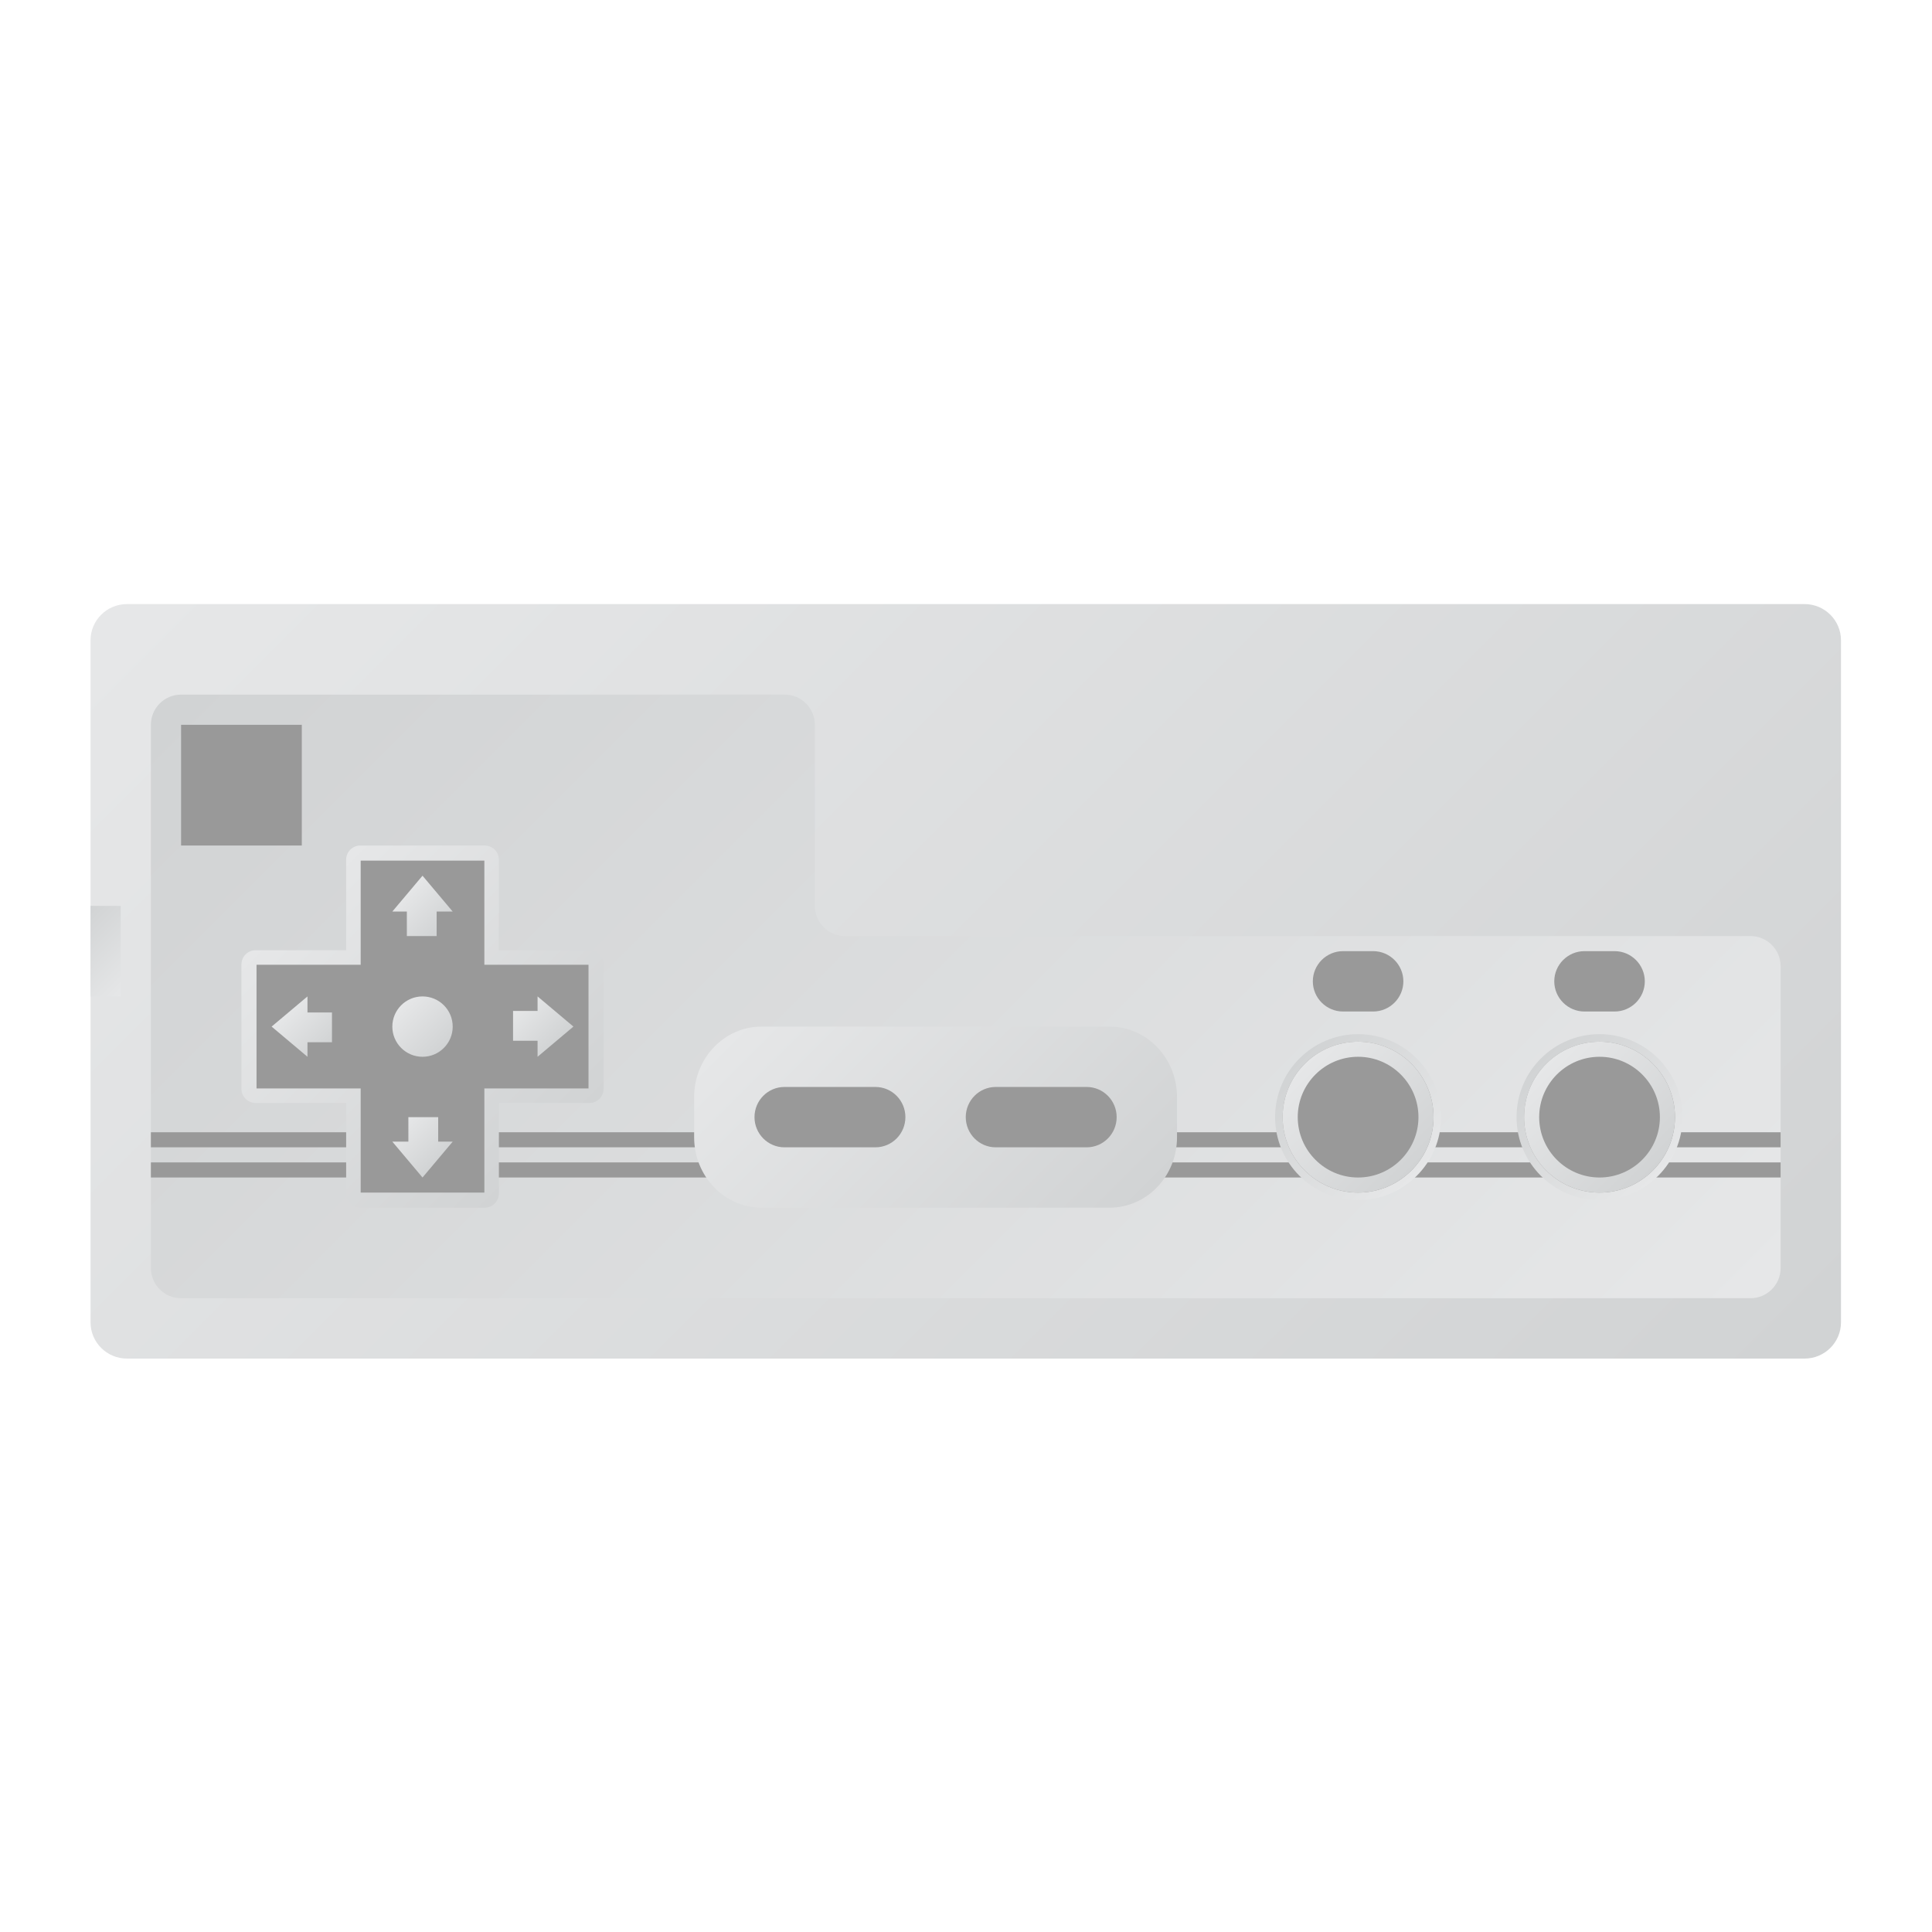 <?xml version="1.0" encoding="UTF-8" standalone="no"?>
<svg
   xmlns:dc="http://purl.org/dc/elements/1.1/"
   xmlns:cc="http://creativecommons.org/ns#"
   xmlns:rdf="http://www.w3.org/1999/02/22-rdf-syntax-ns#"
   xmlns:svg="http://www.w3.org/2000/svg"
   xmlns="http://www.w3.org/2000/svg"
   viewBox="0 0 341.333 341.333"
   height="256"
   width="256"
   xml:space="preserve"
   id="svg2"
   version="1.1"><defs
     id="defs6"><clipPath
       id="clipPath18"
       clipPathUnits="userSpaceOnUse"><path
         id="path16"
         d="M 16.834,176 C 14.164,176 12,173.851 12,171.2 v 0 -90.4 C 12,78.149 14.164,76 16.834,76 v 0 h 222.333 c 2.669,0 4.833,2.149 4.833,4.8 v 0 90.4 c 0,2.651 -2.164,4.8 -4.833,4.8 v 0 z" /></clipPath><linearGradient
       id="linearGradient28"
       spreadMethod="pad"
       gradientTransform="matrix(163.178,-163.178,-163.178,-163.178,46.411,207.589)"
       gradientUnits="userSpaceOnUse"
       y2="0"
       x2="1"
       y1="0"
       x1="0"><stop
         id="stop24"
         offset="0"
         style="stop-opacity:1;stop-color:#e6e7e8" /><stop
         id="stop26"
         offset="1"
         style="stop-opacity:1;stop-color:#d1d3d4" /></linearGradient><clipPath
       id="clipPath38"
       clipPathUnits="userSpaceOnUse"><path
         id="path36"
         d="m 12,124 h 4.001 v 12 H 12 Z" /></clipPath><linearGradient
       id="linearGradient48"
       spreadMethod="pad"
       gradientTransform="matrix(-8,8,8,8,18,126)"
       gradientUnits="userSpaceOnUse"
       y2="0"
       x2="1"
       y1="0"
       x1="0"><stop
         id="stop44"
         offset="0"
         style="stop-opacity:1;stop-color:#e6e7e8" /><stop
         id="stop46"
         offset="1"
         style="stop-opacity:1;stop-color:#d1d3d4" /></linearGradient><clipPath
       id="clipPath58"
       clipPathUnits="userSpaceOnUse"><path
         id="path56"
         d="m 24,164 c -2.209,0 -4,-1.791 -4,-4 v 0 -72 c 0,-2.209 1.791,-4 4,-4 v 0 h 84 124 c 2.209,0 4,1.791 4,4 v 0 40 c 0,2.209 -1.791,4 -4,4 v 0 H 112 c -2.209,0 -4,1.791 -4,4 v 0 24 c 0,2.209 -1.791,4 -4,4 v 0 z" /></clipPath><linearGradient
       id="linearGradient68"
       spreadMethod="pad"
       gradientTransform="matrix(-145.657,145.657,145.657,145.657,192.828,43.172)"
       gradientUnits="userSpaceOnUse"
       y2="0"
       x2="1"
       y1="0"
       x1="0"><stop
         id="stop64"
         offset="0"
         style="stop-opacity:1;stop-color:#e6e7e8" /><stop
         id="stop66"
         offset="1"
         style="stop-opacity:1;stop-color:#d1d3d4" /></linearGradient><clipPath
       id="clipPath78"
       clipPathUnits="userSpaceOnUse"><path
         id="path76"
         d="M 0,256 H 256 V 0 H 0 Z" /></clipPath><clipPath
       id="clipPath92"
       clipPathUnits="userSpaceOnUse"><path
         id="path90"
         d="M 100.933,120 C 95.999,120 92,115.818 92,110.66 v 0 -5.32 C 92,100.182 95.999,96 100.933,96 v 0 h 46.133 C 152,96 156,100.182 156,105.34 v 0 5.32 c 0,5.158 -4,9.34 -8.934,9.34 v 0 z" /></clipPath><linearGradient
       id="linearGradient102"
       spreadMethod="pad"
       gradientTransform="matrix(38.651,-38.651,-38.651,-38.651,104.675,127.325)"
       gradientUnits="userSpaceOnUse"
       y2="0"
       x2="1"
       y1="0"
       x1="0"><stop
         id="stop98"
         offset="0"
         style="stop-opacity:1;stop-color:#e6e7e8" /><stop
         id="stop100"
         offset="1"
         style="stop-opacity:1;stop-color:#d1d3d4" /></linearGradient><clipPath
       id="clipPath112"
       clipPathUnits="userSpaceOnUse"><path
         id="path110"
         d="m 47.759,144 c -1.039,0 -1.881,-0.842 -1.881,-1.882 v 0 -11.996 H 33.882 C 32.843,130.122 32,129.28 32,128.24 v 0 -16.481 c 0,-1.038 0.843,-1.882 1.882,-1.882 v 0 H 45.878 V 97.882 C 45.878,96.843 46.72,96 47.759,96 v 0 H 64.24 c 1.04,0 1.882,0.843 1.882,1.882 v 0 11.995 h 11.996 c 1.04,0 1.882,0.844 1.882,1.882 v 0 16.481 c 0,1.04 -0.842,1.882 -1.882,1.882 v 0 H 66.122 v 11.996 c 0,1.04 -0.842,1.882 -1.882,1.882 v 0 z" /></clipPath><linearGradient
       id="linearGradient122"
       spreadMethod="pad"
       gradientTransform="matrix(33.02,-33.02,-33.02,-33.02,39.49,136.51)"
       gradientUnits="userSpaceOnUse"
       y2="0"
       x2="1"
       y1="0"
       x1="0"><stop
         id="stop118"
         offset="0"
         style="stop-opacity:1;stop-color:#e6e7e8" /><stop
         id="stop120"
         offset="1"
         style="stop-opacity:1;stop-color:#d1d3d4" /></linearGradient><clipPath
       id="clipPath132"
       clipPathUnits="userSpaceOnUse"><path
         id="path130"
         d="M 0,256 H 256 V 0 H 0 Z" /></clipPath><clipPath
       id="clipPath144"
       clipPathUnits="userSpaceOnUse"><path
         id="path142"
         d="m 169,108 c 0,-6.065 4.935,-11 11,-11 v 0 c 6.065,0 11,4.935 11,11 v 0 c 0,6.065 -4.935,11 -11,11 v 0 c -6.065,0 -11,-4.935 -11,-11" /></clipPath><linearGradient
       id="linearGradient154"
       spreadMethod="pad"
       gradientTransform="matrix(-15.549,15.549,15.549,15.549,187.775,100.225)"
       gradientUnits="userSpaceOnUse"
       y2="0"
       x2="1"
       y1="0"
       x1="0"><stop
         id="stop150"
         offset="0"
         style="stop-opacity:1;stop-color:#e6e7e8" /><stop
         id="stop152"
         offset="1"
         style="stop-opacity:1;stop-color:#d1d3d4" /></linearGradient><clipPath
       id="clipPath164"
       clipPathUnits="userSpaceOnUse"><path
         id="path162"
         d="M 0,256 H 256 V 0 H 0 Z" /></clipPath><clipPath
       id="clipPath176"
       clipPathUnits="userSpaceOnUse"><path
         id="path174"
         d="m 170,108 c 0,-5.522 4.478,-10 10,-10 v 0 c 5.522,0 10,4.478 10,10 v 0 c 0,5.522 -4.478,10 -10,10 v 0 c -5.522,0 -10,-4.478 -10,-10 m 2,0 c 0,4.411 3.589,8 8,8 v 0 c 4.411,0 8,-3.589 8,-8 v 0 c 0,-4.411 -3.589,-8 -8,-8 v 0 c -4.411,0 -8,3.589 -8,8" /></clipPath><linearGradient
       id="linearGradient186"
       spreadMethod="pad"
       gradientTransform="matrix(14.142,-14.142,-14.142,-14.142,172.929,115.071)"
       gradientUnits="userSpaceOnUse"
       y2="0"
       x2="1"
       y1="0"
       x1="0"><stop
         id="stop182"
         offset="0"
         style="stop-opacity:1;stop-color:#e6e7e8" /><stop
         id="stop184"
         offset="1"
         style="stop-opacity:1;stop-color:#d1d3d4" /></linearGradient><clipPath
       id="clipPath196"
       clipPathUnits="userSpaceOnUse"><path
         id="path194"
         d="m 201,108 c 0,-6.065 4.934,-11 11,-11 v 0 c 6.065,0 11,4.935 11,11 v 0 c 0,6.065 -4.935,11 -11,11 v 0 c -6.066,0 -11,-4.935 -11,-11" /></clipPath><linearGradient
       id="linearGradient206"
       spreadMethod="pad"
       gradientTransform="matrix(-15.549,15.549,15.549,15.549,219.775,100.225)"
       gradientUnits="userSpaceOnUse"
       y2="0"
       x2="1"
       y1="0"
       x1="0"><stop
         id="stop202"
         offset="0"
         style="stop-opacity:1;stop-color:#e6e7e8" /><stop
         id="stop204"
         offset="1"
         style="stop-opacity:1;stop-color:#d1d3d4" /></linearGradient><clipPath
       id="clipPath216"
       clipPathUnits="userSpaceOnUse"><path
         id="path214"
         d="M 0,256 H 256 V 0 H 0 Z" /></clipPath><clipPath
       id="clipPath228"
       clipPathUnits="userSpaceOnUse"><path
         id="path226"
         d="m 202,108 c 0,-5.522 4.477,-10 10,-10 v 0 c 5.523,0 10,4.478 10,10 v 0 c 0,5.522 -4.477,10 -10,10 v 0 c -5.523,0 -10,-4.478 -10,-10 m 2,0 c 0,4.411 3.589,8 8,8 v 0 c 4.411,0 8,-3.589 8,-8 v 0 c 0,-4.411 -3.589,-8 -8,-8 v 0 c -4.411,0 -8,3.589 -8,8" /></clipPath><linearGradient
       id="linearGradient238"
       spreadMethod="pad"
       gradientTransform="matrix(14.142,-14.142,-14.142,-14.142,204.929,115.071)"
       gradientUnits="userSpaceOnUse"
       y2="0"
       x2="1"
       y1="0"
       x1="0"><stop
         id="stop234"
         offset="0"
         style="stop-opacity:1;stop-color:#e6e7e8" /><stop
         id="stop236"
         offset="1"
         style="stop-opacity:1;stop-color:#d1d3d4" /></linearGradient><clipPath
       id="clipPath248"
       clipPathUnits="userSpaceOnUse"><path
         id="path246"
         d="M 0,256 H 256 V 0 H 0 Z" /></clipPath><clipPath
       id="clipPath264"
       clipPathUnits="userSpaceOnUse"><path
         id="path262"
         d="m 52,120 c 0,-2.21 1.791,-4 4,-4 v 0 c 2.209,0 4,1.79 4,4 v 0 c 0,2.209 -1.791,4 -4,4 v 0 c -2.209,0 -4,-1.791 -4,-4" /></clipPath><linearGradient
       id="linearGradient274"
       spreadMethod="pad"
       gradientTransform="matrix(5.657,-5.657,-5.657,-5.657,53.172,122.828)"
       gradientUnits="userSpaceOnUse"
       y2="0"
       x2="1"
       y1="0"
       x1="0"><stop
         id="stop270"
         offset="0"
         style="stop-opacity:1;stop-color:#e6e7e8" /><stop
         id="stop272"
         offset="1"
         style="stop-opacity:1;stop-color:#d1d3d4" /></linearGradient><clipPath
       id="clipPath284"
       clipPathUnits="userSpaceOnUse"><path
         id="path282"
         d="m 54.126,108 v -3.248 H 51.999 L 56,100 l 3.999,4.752 H 58.076 V 108 Z" /></clipPath><linearGradient
       id="linearGradient294"
       spreadMethod="pad"
       gradientTransform="matrix(4.937,-4.937,-4.937,-4.937,53.582,107.456)"
       gradientUnits="userSpaceOnUse"
       y2="0"
       x2="1"
       y1="0"
       x1="0"><stop
         id="stop290"
         offset="0"
         style="stop-opacity:1;stop-color:#e6e7e8" /><stop
         id="stop292"
         offset="1"
         style="stop-opacity:1;stop-color:#d1d3d4" /></linearGradient><clipPath
       id="clipPath304"
       clipPathUnits="userSpaceOnUse"><path
         id="path302"
         d="m 51.999,135.248 h 1.925 V 132 h 3.949 v 3.248 h 2.126 L 56,140 Z" /></clipPath><linearGradient
       id="linearGradient314"
       spreadMethod="pad"
       gradientTransform="matrix(4.937,-4.937,-4.937,-4.937,53.481,137.481)"
       gradientUnits="userSpaceOnUse"
       y2="0"
       x2="1"
       y1="0"
       x1="0"><stop
         id="stop310"
         offset="0"
         style="stop-opacity:1;stop-color:#e6e7e8" /><stop
         id="stop312"
         offset="1"
         style="stop-opacity:1;stop-color:#d1d3d4" /></linearGradient><clipPath
       id="clipPath324"
       clipPathUnits="userSpaceOnUse"><path
         id="path322"
         d="M 36,120.001 40.752,116 v 1.924 H 44 v 3.95 H 40.752 V 124 Z" /></clipPath><linearGradient
       id="linearGradient334"
       spreadMethod="pad"
       gradientTransform="matrix(5.038,-5.038,-5.038,-5.038,38.468,122.469)"
       gradientUnits="userSpaceOnUse"
       y2="0"
       x2="1"
       y1="0"
       x1="0"><stop
         id="stop330"
         offset="0"
         style="stop-opacity:1;stop-color:#e6e7e8" /><stop
         id="stop332"
         offset="1"
         style="stop-opacity:1;stop-color:#d1d3d4" /></linearGradient><clipPath
       id="clipPath344"
       clipPathUnits="userSpaceOnUse"><path
         id="path342"
         d="m 71.248,122.076 h -3.249 v -3.949 h 3.249 V 116 L 76,120.001 71.248,124 Z" /></clipPath><linearGradient
       id="linearGradient354"
       spreadMethod="pad"
       gradientTransform="matrix(5.038,-5.038,-5.038,-5.038,68.494,122.57)"
       gradientUnits="userSpaceOnUse"
       y2="0"
       x2="1"
       y1="0"
       x1="0"><stop
         id="stop350"
         offset="0"
         style="stop-opacity:1;stop-color:#e6e7e8" /><stop
         id="stop352"
         offset="1"
         style="stop-opacity:1;stop-color:#d1d3d4" /></linearGradient><clipPath
       id="clipPath364"
       clipPathUnits="userSpaceOnUse"><path
         id="path362"
         d="M 0,256 H 256 V 0 H 0 Z" /></clipPath></defs><g
     transform="matrix(1.333,0,0,-1.333,0,341.333)"
     id="g10"><g
       id="g12"><g
         clip-path="url(#clipPath18)"
         id="g14"><g
           id="g20"><g
             id="g22"><path
               id="path30"
               style="fill:url(#linearGradient28);stroke:none"
               d="M 16.834,176 C 14.164,176 12,173.851 12,171.2 v 0 -90.4 C 12,78.149 14.164,76 16.834,76 v 0 h 222.333 c 2.669,0 4.833,2.149 4.833,4.8 v 0 90.4 c 0,2.651 -2.164,4.8 -4.833,4.8 v 0 z" /></g></g></g></g><g
       id="g32"><g
         clip-path="url(#clipPath38)"
         id="g34"><g
           id="g40"><g
             id="g42"><path
               id="path50"
               style="fill:url(#linearGradient48);stroke:none"
               d="m 12,124 h 4.001 v 12 H 12 Z" /></g></g></g></g><g
       id="g52"><g
         clip-path="url(#clipPath58)"
         id="g54"><g
           id="g60"><g
             id="g62"><path
               id="path70"
               style="fill:url(#linearGradient68);stroke:none"
               d="m 24,164 c -2.209,0 -4,-1.791 -4,-4 v 0 -72 c 0,-2.209 1.791,-4 4,-4 v 0 h 84 124 c 2.209,0 4,1.791 4,4 v 0 40 c 0,2.209 -1.791,4 -4,4 v 0 H 112 c -2.209,0 -4,1.791 -4,4 v 0 24 c 0,2.209 -1.791,4 -4,4 v 0 z" /></g></g></g></g><g
       id="g72"><g
         clip-path="url(#clipPath78)"
         id="g74"><path
           id="path80"
           style="fill:#999999;fill-opacity:1;fill-rule:nonzero;stroke:none"
           d="M 236,104 H 20 v 2 h 216 z" /><path
           id="path82"
           style="fill:#999999;fill-opacity:1;fill-rule:nonzero;stroke:none"
           d="M 236,100 H 20 v 2 h 216 z" /><path
           id="path84"
           style="fill:#999999;fill-opacity:1;fill-rule:nonzero;stroke:none"
           d="M 40,144 H 24 v 16 h 16 z" /></g></g><g
       id="g86"><g
         clip-path="url(#clipPath92)"
         id="g88"><g
           id="g94"><g
             id="g96"><path
               id="path104"
               style="fill:url(#linearGradient102);stroke:none"
               d="M 100.933,120 C 95.999,120 92,115.818 92,110.66 v 0 -5.32 C 92,100.182 95.999,96 100.933,96 v 0 h 46.133 C 152,96 156,100.182 156,105.34 v 0 5.32 c 0,5.158 -4,9.34 -8.934,9.34 v 0 z" /></g></g></g></g><g
       id="g106"><g
         clip-path="url(#clipPath112)"
         id="g108"><g
           id="g114"><g
             id="g116"><path
               id="path124"
               style="fill:url(#linearGradient122);stroke:none"
               d="m 47.759,144 c -1.039,0 -1.881,-0.842 -1.881,-1.882 v 0 -11.996 H 33.882 C 32.843,130.122 32,129.28 32,128.24 v 0 -16.481 c 0,-1.038 0.843,-1.882 1.882,-1.882 v 0 H 45.878 V 97.882 C 45.878,96.843 46.72,96 47.759,96 v 0 H 64.24 c 1.04,0 1.882,0.843 1.882,1.882 v 0 11.995 h 11.996 c 1.04,0 1.882,0.844 1.882,1.882 v 0 16.481 c 0,1.04 -0.842,1.882 -1.882,1.882 v 0 H 66.122 v 11.996 c 0,1.04 -0.842,1.882 -1.882,1.882 v 0 z" /></g></g></g></g><g
       id="g126"><g
         clip-path="url(#clipPath132)"
         id="g128"><g
           transform="translate(78,128.196)"
           id="g134"><path
             id="path136"
             style="fill:#999999;fill-opacity:1;fill-rule:nonzero;stroke:none"
             d="M 0,0 H -13.804 V 13.804 H -30.196 V 0 H -44 v -16.392 h 13.804 v -13.804 h 16.392 v 13.804 H 0 Z" /></g></g></g><g
       id="g138"><g
         clip-path="url(#clipPath144)"
         id="g140"><g
           id="g146"><g
             id="g148"><path
               id="path156"
               style="fill:url(#linearGradient154);stroke:none"
               d="m 169,108 c 0,-6.065 4.935,-11 11,-11 v 0 c 6.065,0 11,4.935 11,11 v 0 c 0,6.065 -4.935,11 -11,11 v 0 c -6.065,0 -11,-4.935 -11,-11" /></g></g></g></g><g
       id="g158"><g
         clip-path="url(#clipPath164)"
         id="g160"><g
           transform="translate(190,108)"
           id="g166"><path
             id="path168"
             style="fill:#999999;fill-opacity:1;fill-rule:nonzero;stroke:none"
             d="m 0,0 c 0,-5.523 -4.477,-10 -10,-10 -5.523,0 -10,4.477 -10,10 0,5.523 4.477,10 10,10 C -4.477,10 0,5.523 0,0" /></g></g></g><g
       id="g170"><g
         clip-path="url(#clipPath176)"
         id="g172"><g
           id="g178"><g
             id="g180"><path
               id="path188"
               style="fill:url(#linearGradient186);stroke:none"
               d="m 170,108 c 0,-5.522 4.478,-10 10,-10 v 0 c 5.522,0 10,4.478 10,10 v 0 c 0,5.522 -4.478,10 -10,10 v 0 c -5.522,0 -10,-4.478 -10,-10 m 2,0 c 0,4.411 3.589,8 8,8 v 0 c 4.411,0 8,-3.589 8,-8 v 0 c 0,-4.411 -3.589,-8 -8,-8 v 0 c -4.411,0 -8,3.589 -8,8" /></g></g></g></g><g
       id="g190"><g
         clip-path="url(#clipPath196)"
         id="g192"><g
           id="g198"><g
             id="g200"><path
               id="path208"
               style="fill:url(#linearGradient206);stroke:none"
               d="m 201,108 c 0,-6.065 4.934,-11 11,-11 v 0 c 6.065,0 11,4.935 11,11 v 0 c 0,6.065 -4.935,11 -11,11 v 0 c -6.066,0 -11,-4.935 -11,-11" /></g></g></g></g><g
       id="g210"><g
         clip-path="url(#clipPath216)"
         id="g212"><g
           transform="translate(222,108)"
           id="g218"><path
             id="path220"
             style="fill:#999999;fill-opacity:1;fill-rule:nonzero;stroke:none"
             d="m 0,0 c 0,-5.523 -4.477,-10 -10,-10 -5.523,0 -10,4.477 -10,10 0,5.523 4.477,10 10,10 C -4.477,10 0,5.523 0,0" /></g></g></g><g
       id="g222"><g
         clip-path="url(#clipPath228)"
         id="g224"><g
           id="g230"><g
             id="g232"><path
               id="path240"
               style="fill:url(#linearGradient238);stroke:none"
               d="m 202,108 c 0,-5.522 4.477,-10 10,-10 v 0 c 5.523,0 10,4.478 10,10 v 0 c 0,5.522 -4.477,10 -10,10 v 0 c -5.523,0 -10,-4.478 -10,-10 m 2,0 c 0,4.411 3.589,8 8,8 v 0 c 4.411,0 8,-3.589 8,-8 v 0 c 0,-4.411 -3.589,-8 -8,-8 v 0 c -4.411,0 -8,3.589 -8,8" /></g></g></g></g><g
       id="g242"><g
         clip-path="url(#clipPath248)"
         id="g244"><g
           transform="translate(120,108)"
           id="g250"><path
             id="path252"
             style="fill:#999999;fill-opacity:1;fill-rule:nonzero;stroke:none"
             d="M 0,0 C 0,-2.209 -1.78,-4 -3.976,-4 H -16.024 C -18.22,-4 -20,-2.209 -20,0 c 0,2.209 1.78,4 3.976,4 H -3.976 C -1.78,4 0,2.209 0,0" /></g><g
           transform="translate(148,108)"
           id="g254"><path
             id="path256"
             style="fill:#999999;fill-opacity:1;fill-rule:nonzero;stroke:none"
             d="M 0,0 C 0,-2.209 -1.78,-4 -3.976,-4 H -16.024 C -18.22,-4 -20,-2.209 -20,0 c 0,2.209 1.78,4 3.976,4 H -3.976 C -1.78,4 0,2.209 0,0" /></g></g></g><g
       id="g258"><g
         clip-path="url(#clipPath264)"
         id="g260"><g
           id="g266"><g
             id="g268"><path
               id="path276"
               style="fill:url(#linearGradient274);stroke:none"
               d="m 52,120 c 0,-2.21 1.791,-4 4,-4 v 0 c 2.209,0 4,1.79 4,4 v 0 c 0,2.209 -1.791,4 -4,4 v 0 c -2.209,0 -4,-1.791 -4,-4" /></g></g></g></g><g
       id="g278"><g
         clip-path="url(#clipPath284)"
         id="g280"><g
           id="g286"><g
             id="g288"><path
               id="path296"
               style="fill:url(#linearGradient294);stroke:none"
               d="m 54.126,108 v -3.248 H 51.999 L 56,100 l 3.999,4.752 H 58.076 V 108 Z" /></g></g></g></g><g
       id="g298"><g
         clip-path="url(#clipPath304)"
         id="g300"><g
           id="g306"><g
             id="g308"><path
               id="path316"
               style="fill:url(#linearGradient314);stroke:none"
               d="m 51.999,135.248 h 1.925 V 132 h 3.949 v 3.248 h 2.126 L 56,140 Z" /></g></g></g></g><g
       id="g318"><g
         clip-path="url(#clipPath324)"
         id="g320"><g
           id="g326"><g
             id="g328"><path
               id="path336"
               style="fill:url(#linearGradient334);stroke:none"
               d="M 36,120.001 40.752,116 v 1.924 H 44 v 3.95 H 40.752 V 124 Z" /></g></g></g></g><g
       id="g338"><g
         clip-path="url(#clipPath344)"
         id="g340"><g
           id="g346"><g
             id="g348"><path
               id="path356"
               style="fill:url(#linearGradient354);stroke:none"
               d="m 71.248,122.076 h -3.249 v -3.949 h 3.249 V 116 L 76,120.001 71.248,124 Z" /></g></g></g></g><g
       id="g358"><g
         clip-path="url(#clipPath364)"
         id="g360"><g
           transform="translate(182,122)"
           id="g366"><path
             id="path368"
             style="fill:#999999;fill-opacity:1;fill-rule:nonzero;stroke:none"
             d="m 0,0 h -4 c -2.2,0 -4,1.8 -4,4 v 0 c 0,2.2 1.8,4 4,4 H 0 C 2.2,8 4,6.2 4,4 V 4 C 4,1.8 2.2,0 0,0" /></g><g
           transform="translate(214,122)"
           id="g370"><path
             id="path372"
             style="fill:#999999;fill-opacity:1;fill-rule:nonzero;stroke:none"
             d="m 0,0 h -4 c -2.2,0 -4,1.8 -4,4 v 0 c 0,2.2 1.8,4 4,4 H 0 C 2.2,8 4,6.2 4,4 V 4 C 4,1.8 2.2,0 0,0" /></g></g></g></g></svg>